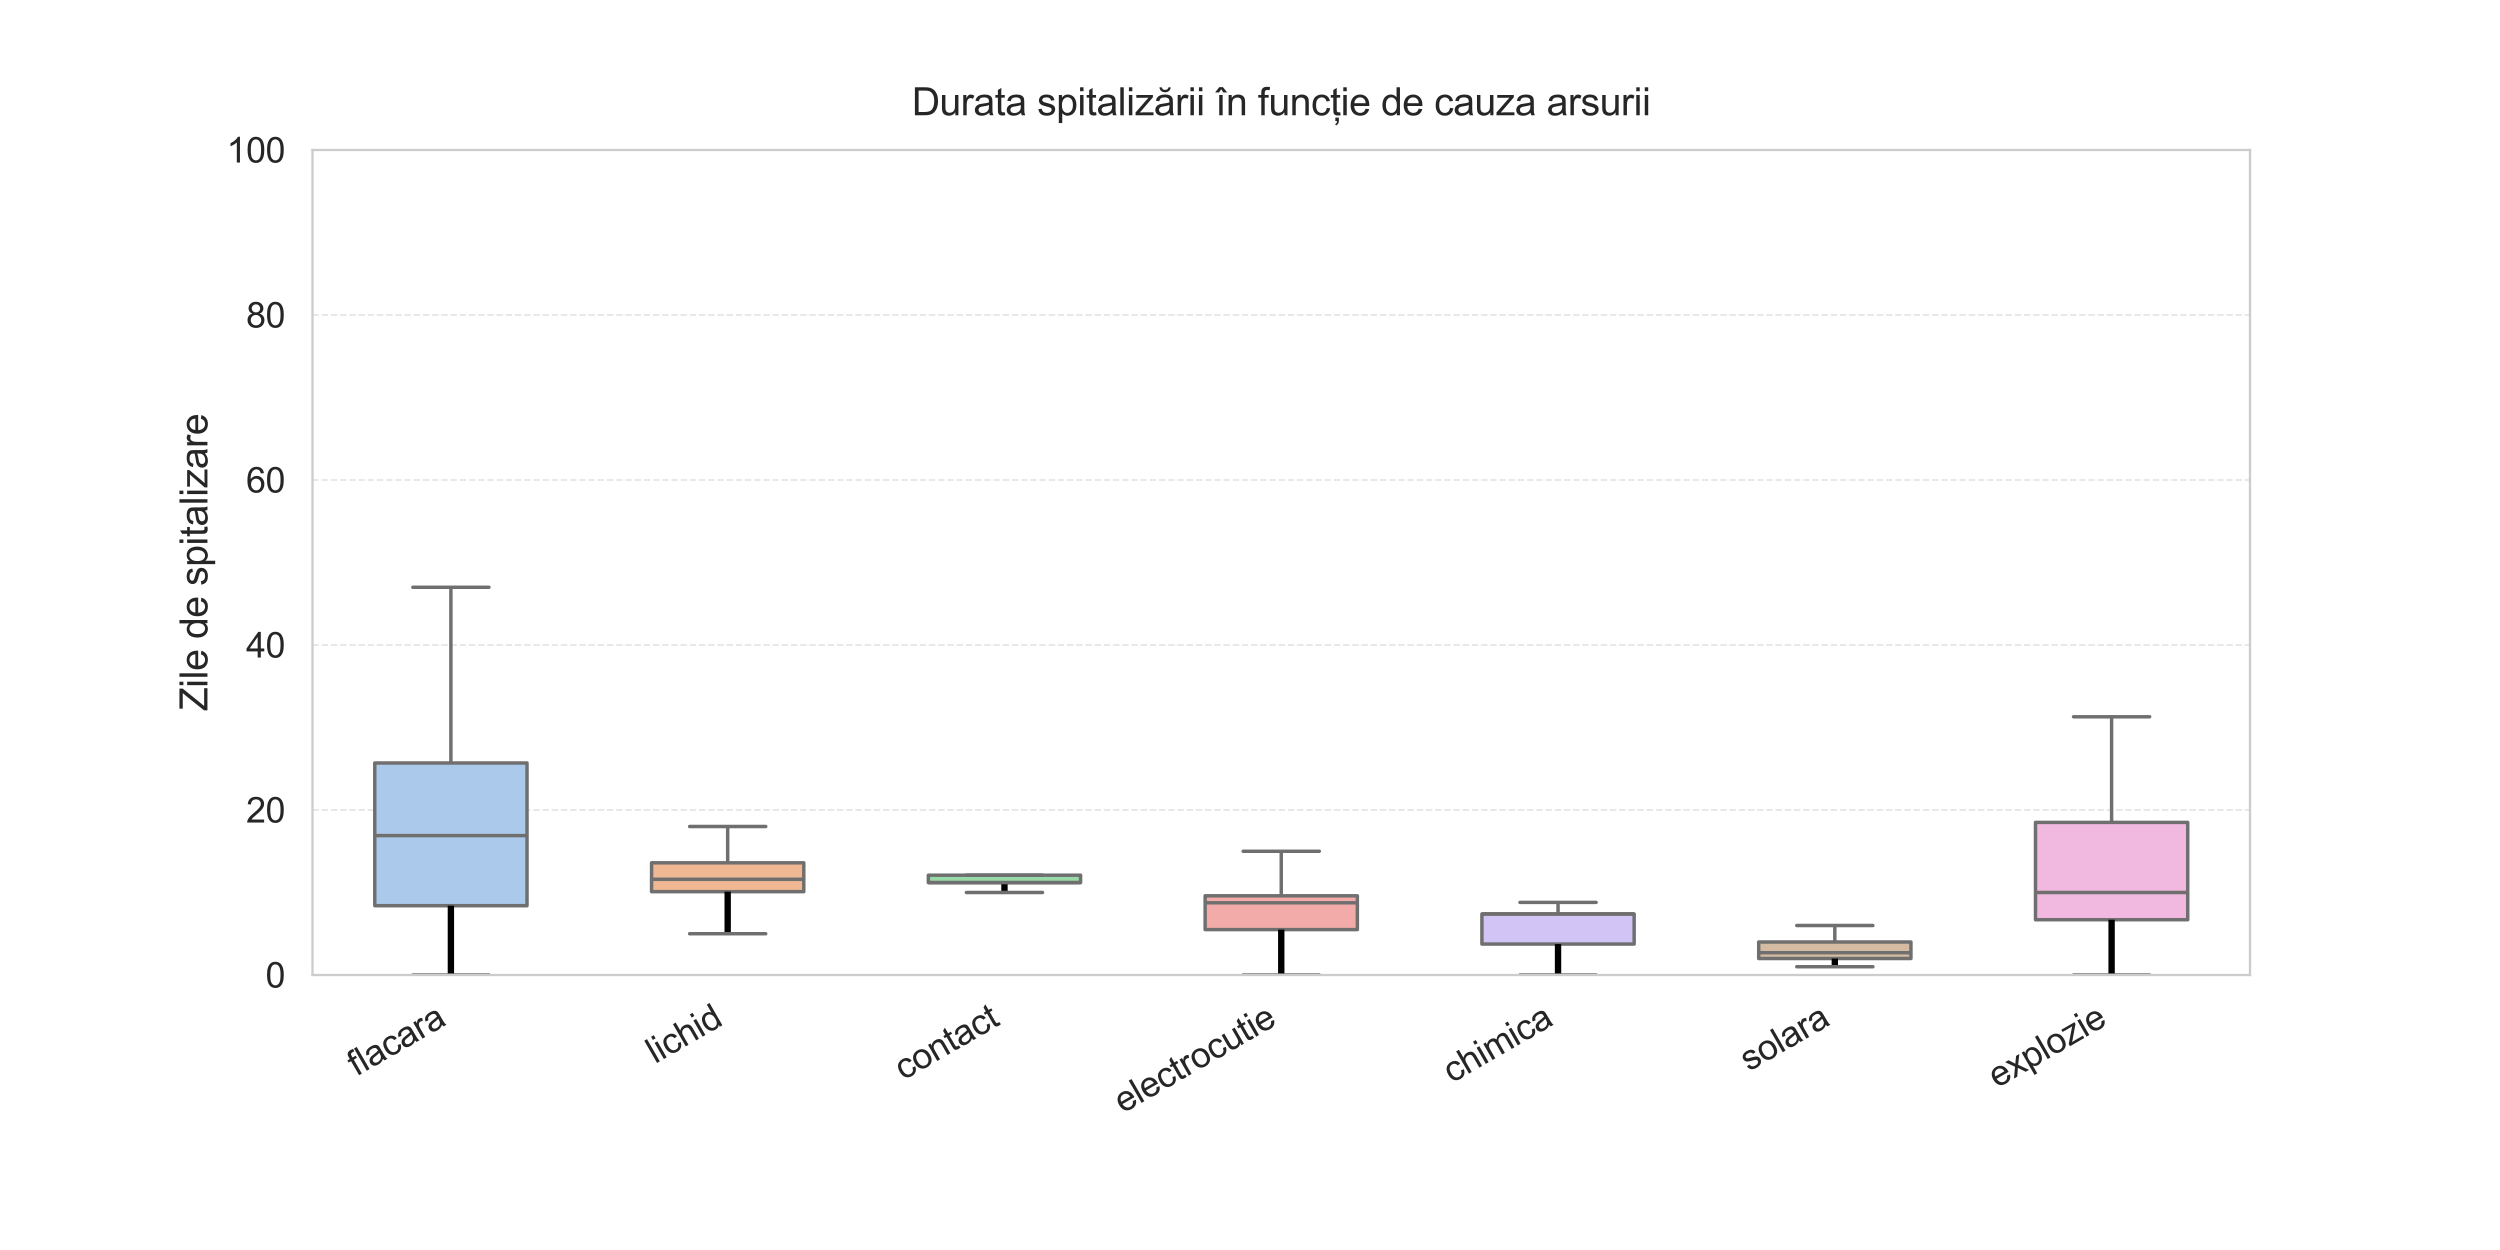 <?xml version="1.0" encoding="utf-8" standalone="no"?>
<!DOCTYPE svg PUBLIC "-//W3C//DTD SVG 1.1//EN"
  "http://www.w3.org/Graphics/SVG/1.1/DTD/svg11.dtd">
<svg xmlns:xlink="http://www.w3.org/1999/xlink" width="864pt" height="432pt" viewBox="0 0 864 432" xmlns="http://www.w3.org/2000/svg" version="1.1">
 <defs>
  <style type="text/css">*{stroke-linejoin: round; stroke-linecap: butt}</style>
 </defs>
 <g id="figure_1">
  <g id="patch_1">
   <path d="M 0 432 
L 864 432 
L 864 0 
L 0 0 
z
" style="fill: #ffffff"/>
  </g>
  <g id="axes_1">
   <g id="patch_2">
    <path d="M 108 336.96 
L 777.6 336.96 
L 777.6 51.84 
L 108 51.84 
z
" style="fill: #ffffff"/>
   </g>
   <g id="matplotlib.axis_1">
    <g id="xtick_1">
     <g id="text_1">
      <!-- flacara -->
      <g style="fill: #262626" transform="translate(123.176 372.118) rotate(-30) scale(0.121 -0.121)">
       <defs>
        <path id="ArialMT-66" d="M 556 0 
L 556 2881 
L 59 2881 
L 59 3319 
L 556 3319 
L 556 3672 
Q 556 4006 616 4169 
Q 697 4388 901 4523 
Q 1106 4659 1475 4659 
Q 1713 4659 2000 4603 
L 1916 4113 
Q 1741 4144 1584 4144 
Q 1328 4144 1222 4034 
Q 1116 3925 1116 3625 
L 1116 3319 
L 1763 3319 
L 1763 2881 
L 1116 2881 
L 1116 0 
L 556 0 
z
" transform="scale(0.016)"/>
        <path id="ArialMT-6c" d="M 409 0 
L 409 4581 
L 972 4581 
L 972 0 
L 409 0 
z
" transform="scale(0.016)"/>
        <path id="ArialMT-61" d="M 2588 409 
Q 2275 144 1986 34 
Q 1697 -75 1366 -75 
Q 819 -75 525 192 
Q 231 459 231 875 
Q 231 1119 342 1320 
Q 453 1522 633 1644 
Q 813 1766 1038 1828 
Q 1203 1872 1538 1913 
Q 2219 1994 2541 2106 
Q 2544 2222 2544 2253 
Q 2544 2597 2384 2738 
Q 2169 2928 1744 2928 
Q 1347 2928 1158 2789 
Q 969 2650 878 2297 
L 328 2372 
Q 403 2725 575 2942 
Q 747 3159 1072 3276 
Q 1397 3394 1825 3394 
Q 2250 3394 2515 3294 
Q 2781 3194 2906 3042 
Q 3031 2891 3081 2659 
Q 3109 2516 3109 2141 
L 3109 1391 
Q 3109 606 3145 398 
Q 3181 191 3288 0 
L 2700 0 
Q 2613 175 2588 409 
z
M 2541 1666 
Q 2234 1541 1622 1453 
Q 1275 1403 1131 1340 
Q 988 1278 909 1158 
Q 831 1038 831 891 
Q 831 666 1001 516 
Q 1172 366 1500 366 
Q 1825 366 2078 508 
Q 2331 650 2450 897 
Q 2541 1088 2541 1459 
L 2541 1666 
z
" transform="scale(0.016)"/>
        <path id="ArialMT-63" d="M 2588 1216 
L 3141 1144 
Q 3050 572 2676 248 
Q 2303 -75 1759 -75 
Q 1078 -75 664 370 
Q 250 816 250 1647 
Q 250 2184 428 2587 
Q 606 2991 970 3192 
Q 1334 3394 1763 3394 
Q 2303 3394 2647 3120 
Q 2991 2847 3088 2344 
L 2541 2259 
Q 2463 2594 2264 2762 
Q 2066 2931 1784 2931 
Q 1359 2931 1093 2626 
Q 828 2322 828 1663 
Q 828 994 1084 691 
Q 1341 388 1753 388 
Q 2084 388 2306 591 
Q 2528 794 2588 1216 
z
" transform="scale(0.016)"/>
        <path id="ArialMT-72" d="M 416 0 
L 416 3319 
L 922 3319 
L 922 2816 
Q 1116 3169 1280 3281 
Q 1444 3394 1641 3394 
Q 1925 3394 2219 3213 
L 2025 2691 
Q 1819 2813 1613 2813 
Q 1428 2813 1281 2702 
Q 1134 2591 1072 2394 
Q 978 2094 978 1738 
L 978 0 
L 416 0 
z
" transform="scale(0.016)"/>
       </defs>
       <use xlink:href="#ArialMT-66"/>
       <use xlink:href="#ArialMT-6c" transform="translate(27.783 0)"/>
       <use xlink:href="#ArialMT-61" transform="translate(50 0)"/>
       <use xlink:href="#ArialMT-63" transform="translate(105.615 0)"/>
       <use xlink:href="#ArialMT-61" transform="translate(155.615 0)"/>
       <use xlink:href="#ArialMT-72" transform="translate(211.23 0)"/>
       <use xlink:href="#ArialMT-61" transform="translate(244.531 0)"/>
      </g>
     </g>
    </g>
    <g id="xtick_2">
     <g id="text_2">
      <!-- lichid -->
      <g style="fill: #262626" transform="translate(226.404 367.747) rotate(-30) scale(0.121 -0.121)">
       <defs>
        <path id="ArialMT-69" d="M 425 3934 
L 425 4581 
L 988 4581 
L 988 3934 
L 425 3934 
z
M 425 0 
L 425 3319 
L 988 3319 
L 988 0 
L 425 0 
z
" transform="scale(0.016)"/>
        <path id="ArialMT-68" d="M 422 0 
L 422 4581 
L 984 4581 
L 984 2938 
Q 1378 3394 1978 3394 
Q 2347 3394 2619 3248 
Q 2891 3103 3008 2847 
Q 3125 2591 3125 2103 
L 3125 0 
L 2563 0 
L 2563 2103 
Q 2563 2525 2380 2717 
Q 2197 2909 1863 2909 
Q 1613 2909 1392 2779 
Q 1172 2650 1078 2428 
Q 984 2206 984 1816 
L 984 0 
L 422 0 
z
" transform="scale(0.016)"/>
        <path id="ArialMT-64" d="M 2575 0 
L 2575 419 
Q 2259 -75 1647 -75 
Q 1250 -75 917 144 
Q 584 363 401 755 
Q 219 1147 219 1656 
Q 219 2153 384 2558 
Q 550 2963 881 3178 
Q 1213 3394 1622 3394 
Q 1922 3394 2156 3267 
Q 2391 3141 2538 2938 
L 2538 4581 
L 3097 4581 
L 3097 0 
L 2575 0 
z
M 797 1656 
Q 797 1019 1065 703 
Q 1334 388 1700 388 
Q 2069 388 2326 689 
Q 2584 991 2584 1609 
Q 2584 2291 2321 2609 
Q 2059 2928 1675 2928 
Q 1300 2928 1048 2622 
Q 797 2316 797 1656 
z
" transform="scale(0.016)"/>
       </defs>
       <use xlink:href="#ArialMT-6c"/>
       <use xlink:href="#ArialMT-69" transform="translate(22.217 0)"/>
       <use xlink:href="#ArialMT-63" transform="translate(44.434 0)"/>
       <use xlink:href="#ArialMT-68" transform="translate(94.434 0)"/>
       <use xlink:href="#ArialMT-69" transform="translate(150.049 0)"/>
       <use xlink:href="#ArialMT-64" transform="translate(172.266 0)"/>
      </g>
     </g>
    </g>
    <g id="xtick_3">
     <g id="text_3">
      <!-- contact -->
      <g style="fill: #262626" transform="translate(312.157 373.465) rotate(-30) scale(0.121 -0.121)">
       <defs>
        <path id="ArialMT-6f" d="M 213 1659 
Q 213 2581 725 3025 
Q 1153 3394 1769 3394 
Q 2453 3394 2887 2945 
Q 3322 2497 3322 1706 
Q 3322 1066 3130 698 
Q 2938 331 2570 128 
Q 2203 -75 1769 -75 
Q 1072 -75 642 372 
Q 213 819 213 1659 
z
M 791 1659 
Q 791 1022 1069 705 
Q 1347 388 1769 388 
Q 2188 388 2466 706 
Q 2744 1025 2744 1678 
Q 2744 2294 2464 2611 
Q 2184 2928 1769 2928 
Q 1347 2928 1069 2612 
Q 791 2297 791 1659 
z
" transform="scale(0.016)"/>
        <path id="ArialMT-6e" d="M 422 0 
L 422 3319 
L 928 3319 
L 928 2847 
Q 1294 3394 1984 3394 
Q 2284 3394 2536 3286 
Q 2788 3178 2913 3003 
Q 3038 2828 3088 2588 
Q 3119 2431 3119 2041 
L 3119 0 
L 2556 0 
L 2556 2019 
Q 2556 2363 2490 2533 
Q 2425 2703 2258 2804 
Q 2091 2906 1866 2906 
Q 1506 2906 1245 2678 
Q 984 2450 984 1813 
L 984 0 
L 422 0 
z
" transform="scale(0.016)"/>
        <path id="ArialMT-74" d="M 1650 503 
L 1731 6 
Q 1494 -44 1306 -44 
Q 1000 -44 831 53 
Q 663 150 594 308 
Q 525 466 525 972 
L 525 2881 
L 113 2881 
L 113 3319 
L 525 3319 
L 525 4141 
L 1084 4478 
L 1084 3319 
L 1650 3319 
L 1650 2881 
L 1084 2881 
L 1084 941 
Q 1084 700 1114 631 
Q 1144 563 1211 522 
Q 1278 481 1403 481 
Q 1497 481 1650 503 
z
" transform="scale(0.016)"/>
       </defs>
       <use xlink:href="#ArialMT-63"/>
       <use xlink:href="#ArialMT-6f" transform="translate(50 0)"/>
       <use xlink:href="#ArialMT-6e" transform="translate(105.615 0)"/>
       <use xlink:href="#ArialMT-74" transform="translate(161.23 0)"/>
       <use xlink:href="#ArialMT-61" transform="translate(189.014 0)"/>
       <use xlink:href="#ArialMT-63" transform="translate(244.629 0)"/>
       <use xlink:href="#ArialMT-74" transform="translate(294.629 0)"/>
      </g>
     </g>
    </g>
    <g id="xtick_4">
     <g id="text_4">
      <!-- electrocutie -->
      <g style="fill: #262626" transform="translate(388.014 384.897) rotate(-30) scale(0.121 -0.121)">
       <defs>
        <path id="ArialMT-65" d="M 2694 1069 
L 3275 997 
Q 3138 488 2766 206 
Q 2394 -75 1816 -75 
Q 1088 -75 661 373 
Q 234 822 234 1631 
Q 234 2469 665 2931 
Q 1097 3394 1784 3394 
Q 2450 3394 2872 2941 
Q 3294 2488 3294 1666 
Q 3294 1616 3291 1516 
L 816 1516 
Q 847 969 1125 678 
Q 1403 388 1819 388 
Q 2128 388 2347 550 
Q 2566 713 2694 1069 
z
M 847 1978 
L 2700 1978 
Q 2663 2397 2488 2606 
Q 2219 2931 1791 2931 
Q 1403 2931 1139 2672 
Q 875 2413 847 1978 
z
" transform="scale(0.016)"/>
        <path id="ArialMT-75" d="M 2597 0 
L 2597 488 
Q 2209 -75 1544 -75 
Q 1250 -75 995 37 
Q 741 150 617 320 
Q 494 491 444 738 
Q 409 903 409 1263 
L 409 3319 
L 972 3319 
L 972 1478 
Q 972 1038 1006 884 
Q 1059 663 1231 536 
Q 1403 409 1656 409 
Q 1909 409 2131 539 
Q 2353 669 2445 892 
Q 2538 1116 2538 1541 
L 2538 3319 
L 3100 3319 
L 3100 0 
L 2597 0 
z
" transform="scale(0.016)"/>
       </defs>
       <use xlink:href="#ArialMT-65"/>
       <use xlink:href="#ArialMT-6c" transform="translate(55.615 0)"/>
       <use xlink:href="#ArialMT-65" transform="translate(77.832 0)"/>
       <use xlink:href="#ArialMT-63" transform="translate(133.447 0)"/>
       <use xlink:href="#ArialMT-74" transform="translate(183.447 0)"/>
       <use xlink:href="#ArialMT-72" transform="translate(211.23 0)"/>
       <use xlink:href="#ArialMT-6f" transform="translate(244.531 0)"/>
       <use xlink:href="#ArialMT-63" transform="translate(300.146 0)"/>
       <use xlink:href="#ArialMT-75" transform="translate(350.146 0)"/>
       <use xlink:href="#ArialMT-74" transform="translate(405.762 0)"/>
       <use xlink:href="#ArialMT-69" transform="translate(433.545 0)"/>
       <use xlink:href="#ArialMT-65" transform="translate(455.762 0)"/>
      </g>
     </g>
    </g>
    <g id="xtick_5">
     <g id="text_5">
      <!-- chimica -->
      <g style="fill: #262626" transform="translate(501.736 374.467) rotate(-30) scale(0.121 -0.121)">
       <defs>
        <path id="ArialMT-6d" d="M 422 0 
L 422 3319 
L 925 3319 
L 925 2853 
Q 1081 3097 1340 3245 
Q 1600 3394 1931 3394 
Q 2300 3394 2536 3241 
Q 2772 3088 2869 2813 
Q 3263 3394 3894 3394 
Q 4388 3394 4653 3120 
Q 4919 2847 4919 2278 
L 4919 0 
L 4359 0 
L 4359 2091 
Q 4359 2428 4304 2576 
Q 4250 2725 4106 2815 
Q 3963 2906 3769 2906 
Q 3419 2906 3187 2673 
Q 2956 2441 2956 1928 
L 2956 0 
L 2394 0 
L 2394 2156 
Q 2394 2531 2256 2718 
Q 2119 2906 1806 2906 
Q 1569 2906 1367 2781 
Q 1166 2656 1075 2415 
Q 984 2175 984 1722 
L 984 0 
L 422 0 
z
" transform="scale(0.016)"/>
       </defs>
       <use xlink:href="#ArialMT-63"/>
       <use xlink:href="#ArialMT-68" transform="translate(50 0)"/>
       <use xlink:href="#ArialMT-69" transform="translate(105.615 0)"/>
       <use xlink:href="#ArialMT-6d" transform="translate(127.832 0)"/>
       <use xlink:href="#ArialMT-69" transform="translate(211.133 0)"/>
       <use xlink:href="#ArialMT-63" transform="translate(233.35 0)"/>
       <use xlink:href="#ArialMT-61" transform="translate(283.35 0)"/>
      </g>
     </g>
    </g>
    <g id="xtick_6">
     <g id="text_6">
      <!-- solara -->
      <g style="fill: #262626" transform="translate(604.373 370.437) rotate(-30) scale(0.121 -0.121)">
       <defs>
        <path id="ArialMT-73" d="M 197 991 
L 753 1078 
Q 800 744 1014 566 
Q 1228 388 1613 388 
Q 2000 388 2187 545 
Q 2375 703 2375 916 
Q 2375 1106 2209 1216 
Q 2094 1291 1634 1406 
Q 1016 1563 777 1677 
Q 538 1791 414 1992 
Q 291 2194 291 2438 
Q 291 2659 392 2848 
Q 494 3038 669 3163 
Q 800 3259 1026 3326 
Q 1253 3394 1513 3394 
Q 1903 3394 2198 3281 
Q 2494 3169 2634 2976 
Q 2775 2784 2828 2463 
L 2278 2388 
Q 2241 2644 2061 2787 
Q 1881 2931 1553 2931 
Q 1166 2931 1000 2803 
Q 834 2675 834 2503 
Q 834 2394 903 2306 
Q 972 2216 1119 2156 
Q 1203 2125 1616 2013 
Q 2213 1853 2448 1751 
Q 2684 1650 2818 1456 
Q 2953 1263 2953 975 
Q 2953 694 2789 445 
Q 2625 197 2315 61 
Q 2006 -75 1616 -75 
Q 969 -75 630 194 
Q 291 463 197 991 
z
" transform="scale(0.016)"/>
       </defs>
       <use xlink:href="#ArialMT-73"/>
       <use xlink:href="#ArialMT-6f" transform="translate(50 0)"/>
       <use xlink:href="#ArialMT-6c" transform="translate(105.615 0)"/>
       <use xlink:href="#ArialMT-61" transform="translate(127.832 0)"/>
       <use xlink:href="#ArialMT-72" transform="translate(183.447 0)"/>
       <use xlink:href="#ArialMT-61" transform="translate(216.748 0)"/>
      </g>
     </g>
    </g>
    <g id="xtick_7">
     <g id="text_7">
      <!-- explozie -->
      <g style="fill: #262626" transform="translate(690.125 376.157) rotate(-30) scale(0.121 -0.121)">
       <defs>
        <path id="ArialMT-78" d="M 47 0 
L 1259 1725 
L 138 3319 
L 841 3319 
L 1350 2541 
Q 1494 2319 1581 2169 
Q 1719 2375 1834 2534 
L 2394 3319 
L 3066 3319 
L 1919 1756 
L 3153 0 
L 2463 0 
L 1781 1031 
L 1600 1309 
L 728 0 
L 47 0 
z
" transform="scale(0.016)"/>
        <path id="ArialMT-70" d="M 422 -1272 
L 422 3319 
L 934 3319 
L 934 2888 
Q 1116 3141 1344 3267 
Q 1572 3394 1897 3394 
Q 2322 3394 2647 3175 
Q 2972 2956 3137 2557 
Q 3303 2159 3303 1684 
Q 3303 1175 3120 767 
Q 2938 359 2589 142 
Q 2241 -75 1856 -75 
Q 1575 -75 1351 44 
Q 1128 163 984 344 
L 984 -1272 
L 422 -1272 
z
M 931 1641 
Q 931 1000 1190 694 
Q 1450 388 1819 388 
Q 2194 388 2461 705 
Q 2728 1022 2728 1688 
Q 2728 2322 2467 2637 
Q 2206 2953 1844 2953 
Q 1484 2953 1207 2617 
Q 931 2281 931 1641 
z
" transform="scale(0.016)"/>
        <path id="ArialMT-7a" d="M 125 0 
L 125 456 
L 2238 2881 
Q 1878 2863 1603 2863 
L 250 2863 
L 250 3319 
L 2963 3319 
L 2963 2947 
L 1166 841 
L 819 456 
Q 1197 484 1528 484 
L 3063 484 
L 3063 0 
L 125 0 
z
" transform="scale(0.016)"/>
       </defs>
       <use xlink:href="#ArialMT-65"/>
       <use xlink:href="#ArialMT-78" transform="translate(55.615 0)"/>
       <use xlink:href="#ArialMT-70" transform="translate(105.615 0)"/>
       <use xlink:href="#ArialMT-6c" transform="translate(161.23 0)"/>
       <use xlink:href="#ArialMT-6f" transform="translate(183.447 0)"/>
       <use xlink:href="#ArialMT-7a" transform="translate(239.062 0)"/>
       <use xlink:href="#ArialMT-69" transform="translate(289.062 0)"/>
       <use xlink:href="#ArialMT-65" transform="translate(311.279 0)"/>
      </g>
     </g>
    </g>
   </g>
   <g id="matplotlib.axis_2">
    <g id="ytick_1">
     <g id="line2d_1">
      <path d="M 108 336.96 
L 777.6 336.96 
" clip-path="url(#p78fc7edc43)" style="fill: none; stroke-dasharray: 2.22,0.96; stroke-dashoffset: 0; stroke: #cccccc; stroke-opacity: 0.5; stroke-width: 0.6"/>
     </g>
     <g id="text_8">
      <!-- 0 -->
      <g style="fill: #262626" transform="translate(91.771 341.29) scale(0.121 -0.121)">
       <defs>
        <path id="ArialMT-30" d="M 266 2259 
Q 266 3072 433 3567 
Q 600 4063 929 4331 
Q 1259 4600 1759 4600 
Q 2128 4600 2406 4451 
Q 2684 4303 2865 4023 
Q 3047 3744 3150 3342 
Q 3253 2941 3253 2259 
Q 3253 1453 3087 958 
Q 2922 463 2592 192 
Q 2263 -78 1759 -78 
Q 1097 -78 719 397 
Q 266 969 266 2259 
z
M 844 2259 
Q 844 1131 1108 757 
Q 1372 384 1759 384 
Q 2147 384 2411 759 
Q 2675 1134 2675 2259 
Q 2675 3391 2411 3762 
Q 2147 4134 1753 4134 
Q 1366 4134 1134 3806 
Q 844 3388 844 2259 
z
" transform="scale(0.016)"/>
       </defs>
       <use xlink:href="#ArialMT-30"/>
      </g>
     </g>
    </g>
    <g id="ytick_2">
     <g id="line2d_2">
      <path d="M 108 279.936 
L 777.6 279.936 
" clip-path="url(#p78fc7edc43)" style="fill: none; stroke-dasharray: 2.22,0.96; stroke-dashoffset: 0; stroke: #cccccc; stroke-opacity: 0.5; stroke-width: 0.6"/>
     </g>
     <g id="text_9">
      <!-- 20 -->
      <g style="fill: #262626" transform="translate(85.043 284.266) scale(0.121 -0.121)">
       <defs>
        <path id="ArialMT-32" d="M 3222 541 
L 3222 0 
L 194 0 
Q 188 203 259 391 
Q 375 700 629 1000 
Q 884 1300 1366 1694 
Q 2113 2306 2375 2664 
Q 2638 3022 2638 3341 
Q 2638 3675 2398 3904 
Q 2159 4134 1775 4134 
Q 1369 4134 1125 3890 
Q 881 3647 878 3216 
L 300 3275 
Q 359 3922 746 4261 
Q 1134 4600 1788 4600 
Q 2447 4600 2831 4234 
Q 3216 3869 3216 3328 
Q 3216 3053 3103 2787 
Q 2991 2522 2730 2228 
Q 2469 1934 1863 1422 
Q 1356 997 1212 845 
Q 1069 694 975 541 
L 3222 541 
z
" transform="scale(0.016)"/>
       </defs>
       <use xlink:href="#ArialMT-32"/>
       <use xlink:href="#ArialMT-30" transform="translate(55.615 0)"/>
      </g>
     </g>
    </g>
    <g id="ytick_3">
     <g id="line2d_3">
      <path d="M 108 222.912 
L 777.6 222.912 
" clip-path="url(#p78fc7edc43)" style="fill: none; stroke-dasharray: 2.22,0.96; stroke-dashoffset: 0; stroke: #cccccc; stroke-opacity: 0.5; stroke-width: 0.6"/>
     </g>
     <g id="text_10">
      <!-- 40 -->
      <g style="fill: #262626" transform="translate(85.043 227.242) scale(0.121 -0.121)">
       <defs>
        <path id="ArialMT-34" d="M 2069 0 
L 2069 1097 
L 81 1097 
L 81 1613 
L 2172 4581 
L 2631 4581 
L 2631 1613 
L 3250 1613 
L 3250 1097 
L 2631 1097 
L 2631 0 
L 2069 0 
z
M 2069 1613 
L 2069 3678 
L 634 1613 
L 2069 1613 
z
" transform="scale(0.016)"/>
       </defs>
       <use xlink:href="#ArialMT-34"/>
       <use xlink:href="#ArialMT-30" transform="translate(55.615 0)"/>
      </g>
     </g>
    </g>
    <g id="ytick_4">
     <g id="line2d_4">
      <path d="M 108 165.888 
L 777.6 165.888 
" clip-path="url(#p78fc7edc43)" style="fill: none; stroke-dasharray: 2.22,0.96; stroke-dashoffset: 0; stroke: #cccccc; stroke-opacity: 0.5; stroke-width: 0.6"/>
     </g>
     <g id="text_11">
      <!-- 60 -->
      <g style="fill: #262626" transform="translate(85.043 170.218) scale(0.121 -0.121)">
       <defs>
        <path id="ArialMT-36" d="M 3184 3459 
L 2625 3416 
Q 2550 3747 2413 3897 
Q 2184 4138 1850 4138 
Q 1581 4138 1378 3988 
Q 1113 3794 959 3422 
Q 806 3050 800 2363 
Q 1003 2672 1297 2822 
Q 1591 2972 1913 2972 
Q 2475 2972 2870 2558 
Q 3266 2144 3266 1488 
Q 3266 1056 3080 686 
Q 2894 316 2569 119 
Q 2244 -78 1831 -78 
Q 1128 -78 684 439 
Q 241 956 241 2144 
Q 241 3472 731 4075 
Q 1159 4600 1884 4600 
Q 2425 4600 2770 4297 
Q 3116 3994 3184 3459 
z
M 888 1484 
Q 888 1194 1011 928 
Q 1134 663 1356 523 
Q 1578 384 1822 384 
Q 2178 384 2434 671 
Q 2691 959 2691 1453 
Q 2691 1928 2437 2201 
Q 2184 2475 1800 2475 
Q 1419 2475 1153 2201 
Q 888 1928 888 1484 
z
" transform="scale(0.016)"/>
       </defs>
       <use xlink:href="#ArialMT-36"/>
       <use xlink:href="#ArialMT-30" transform="translate(55.615 0)"/>
      </g>
     </g>
    </g>
    <g id="ytick_5">
     <g id="line2d_5">
      <path d="M 108 108.864 
L 777.6 108.864 
" clip-path="url(#p78fc7edc43)" style="fill: none; stroke-dasharray: 2.22,0.96; stroke-dashoffset: 0; stroke: #cccccc; stroke-opacity: 0.5; stroke-width: 0.6"/>
     </g>
     <g id="text_12">
      <!-- 80 -->
      <g style="fill: #262626" transform="translate(85.043 113.194) scale(0.121 -0.121)">
       <defs>
        <path id="ArialMT-38" d="M 1131 2484 
Q 781 2613 612 2850 
Q 444 3088 444 3419 
Q 444 3919 803 4259 
Q 1163 4600 1759 4600 
Q 2359 4600 2725 4251 
Q 3091 3903 3091 3403 
Q 3091 3084 2923 2848 
Q 2756 2613 2416 2484 
Q 2838 2347 3058 2040 
Q 3278 1734 3278 1309 
Q 3278 722 2862 322 
Q 2447 -78 1769 -78 
Q 1091 -78 675 323 
Q 259 725 259 1325 
Q 259 1772 486 2073 
Q 713 2375 1131 2484 
z
M 1019 3438 
Q 1019 3113 1228 2906 
Q 1438 2700 1772 2700 
Q 2097 2700 2305 2904 
Q 2513 3109 2513 3406 
Q 2513 3716 2298 3927 
Q 2084 4138 1766 4138 
Q 1444 4138 1231 3931 
Q 1019 3725 1019 3438 
z
M 838 1322 
Q 838 1081 952 856 
Q 1066 631 1291 507 
Q 1516 384 1775 384 
Q 2178 384 2440 643 
Q 2703 903 2703 1303 
Q 2703 1709 2433 1975 
Q 2163 2241 1756 2241 
Q 1359 2241 1098 1978 
Q 838 1716 838 1322 
z
" transform="scale(0.016)"/>
       </defs>
       <use xlink:href="#ArialMT-38"/>
       <use xlink:href="#ArialMT-30" transform="translate(55.615 0)"/>
      </g>
     </g>
    </g>
    <g id="ytick_6">
     <g id="line2d_6">
      <path d="M 108 51.84 
L 777.6 51.84 
" clip-path="url(#p78fc7edc43)" style="fill: none; stroke-dasharray: 2.22,0.96; stroke-dashoffset: 0; stroke: #cccccc; stroke-opacity: 0.5; stroke-width: 0.6"/>
     </g>
     <g id="text_13">
      <!-- 100 -->
      <g style="fill: #262626" transform="translate(78.314 56.17) scale(0.121 -0.121)">
       <defs>
        <path id="ArialMT-31" d="M 2384 0 
L 1822 0 
L 1822 3584 
Q 1619 3391 1289 3197 
Q 959 3003 697 2906 
L 697 3450 
Q 1169 3672 1522 3987 
Q 1875 4303 2022 4600 
L 2384 4600 
L 2384 0 
z
" transform="scale(0.016)"/>
       </defs>
       <use xlink:href="#ArialMT-31"/>
       <use xlink:href="#ArialMT-30" transform="translate(55.615 0)"/>
       <use xlink:href="#ArialMT-30" transform="translate(111.23 0)"/>
      </g>
     </g>
    </g>
    <g id="text_14">
     <!-- Zile de spitalizare -->
     <g style="fill: #262626" transform="translate(71.69 245.753) rotate(-90) scale(0.132 -0.132)">
      <defs>
       <path id="ArialMT-5a" d="M 128 0 
L 128 563 
L 2475 3497 
Q 2725 3809 2950 4041 
L 394 4041 
L 394 4581 
L 3675 4581 
L 3675 4041 
L 1103 863 
L 825 541 
L 3750 541 
L 3750 0 
L 128 0 
z
" transform="scale(0.016)"/>
       <path id="ArialMT-20" transform="scale(0.016)"/>
      </defs>
      <use xlink:href="#ArialMT-5a"/>
      <use xlink:href="#ArialMT-69" transform="translate(61.084 0)"/>
      <use xlink:href="#ArialMT-6c" transform="translate(83.301 0)"/>
      <use xlink:href="#ArialMT-65" transform="translate(105.518 0)"/>
      <use xlink:href="#ArialMT-20" transform="translate(161.133 0)"/>
      <use xlink:href="#ArialMT-64" transform="translate(188.916 0)"/>
      <use xlink:href="#ArialMT-65" transform="translate(244.531 0)"/>
      <use xlink:href="#ArialMT-20" transform="translate(300.146 0)"/>
      <use xlink:href="#ArialMT-73" transform="translate(327.93 0)"/>
      <use xlink:href="#ArialMT-70" transform="translate(377.93 0)"/>
      <use xlink:href="#ArialMT-69" transform="translate(433.545 0)"/>
      <use xlink:href="#ArialMT-74" transform="translate(455.762 0)"/>
      <use xlink:href="#ArialMT-61" transform="translate(483.545 0)"/>
      <use xlink:href="#ArialMT-6c" transform="translate(539.16 0)"/>
      <use xlink:href="#ArialMT-69" transform="translate(561.377 0)"/>
      <use xlink:href="#ArialMT-7a" transform="translate(583.594 0)"/>
      <use xlink:href="#ArialMT-61" transform="translate(633.594 0)"/>
      <use xlink:href="#ArialMT-72" transform="translate(689.209 0)"/>
      <use xlink:href="#ArialMT-65" transform="translate(722.51 0)"/>
     </g>
    </g>
   </g>
   <g id="patch_3">
    <path d="M 129.523 313.01 
L 182.134 313.01 
L 182.134 263.684 
L 129.523 263.684 
L 129.523 313.01 
z
" clip-path="url(#p78fc7edc43)" style="fill: #abc9ea; stroke: #6f6f6f; stroke-width: 1.2; stroke-linejoin: miter"/>
   </g>
   <g id="line2d_7">
    <path d="M 155.829 313.01 
L 155.829 336.96 
" clip-path="url(#p78fc7edc43)" style="fill: none; stroke: #000000; stroke-width: 2.2"/>
   </g>
   <g id="line2d_8">
    <path d="M 155.829 263.684 
L 155.829 202.954 
" clip-path="url(#p78fc7edc43)" style="fill: none; stroke: #6f6f6f; stroke-width: 1.2"/>
   </g>
   <g id="line2d_9">
    <path d="M 142.676 336.96 
L 168.981 336.96 
" clip-path="url(#p78fc7edc43)" style="fill: none; stroke: #6f6f6f; stroke-width: 1.2; stroke-linecap: round"/>
   </g>
   <g id="line2d_10">
    <path d="M 142.676 202.954 
L 168.981 202.954 
" clip-path="url(#p78fc7edc43)" style="fill: none; stroke: #6f6f6f; stroke-width: 1.2; stroke-linecap: round"/>
   </g>
   <g id="line2d_11"/>
   <g id="patch_4">
    <path d="M 225.18 308.163 
L 277.791 308.163 
L 277.791 298.184 
L 225.18 298.184 
L 225.18 308.163 
z
" clip-path="url(#p78fc7edc43)" style="fill: #efb792; stroke: #6f6f6f; stroke-width: 1.2; stroke-linejoin: miter"/>
   </g>
   <g id="line2d_12">
    <path d="M 251.486 308.163 
L 251.486 322.704 
" clip-path="url(#p78fc7edc43)" style="fill: none; stroke: #000000; stroke-width: 2.2"/>
   </g>
   <g id="line2d_13">
    <path d="M 251.486 298.184 
L 251.486 285.638 
" clip-path="url(#p78fc7edc43)" style="fill: none; stroke: #6f6f6f; stroke-width: 1.2"/>
   </g>
   <g id="line2d_14">
    <path d="M 238.333 322.704 
L 264.639 322.704 
" clip-path="url(#p78fc7edc43)" style="fill: none; stroke: #6f6f6f; stroke-width: 1.2; stroke-linecap: round"/>
   </g>
   <g id="line2d_15">
    <path d="M 238.333 285.638 
L 264.639 285.638 
" clip-path="url(#p78fc7edc43)" style="fill: none; stroke: #6f6f6f; stroke-width: 1.2; stroke-linecap: round"/>
   </g>
   <g id="line2d_16"/>
   <g id="patch_5">
    <path d="M 320.837 305.027 
L 373.449 305.027 
L 373.449 302.46 
L 320.837 302.46 
L 320.837 305.027 
z
" clip-path="url(#p78fc7edc43)" style="fill: #98daa7; stroke: #6f6f6f; stroke-width: 1.2; stroke-linejoin: miter"/>
   </g>
   <g id="line2d_17">
    <path d="M 347.143 305.027 
L 347.143 308.448 
" clip-path="url(#p78fc7edc43)" style="fill: none; stroke: #000000; stroke-width: 2.2"/>
   </g>
   <g id="line2d_18">
    <path d="M 347.143 302.46 
L 347.143 302.46 
" clip-path="url(#p78fc7edc43)" style="fill: none; stroke: #6f6f6f; stroke-width: 1.2"/>
   </g>
   <g id="line2d_19">
    <path d="M 333.99 308.448 
L 360.296 308.448 
" clip-path="url(#p78fc7edc43)" style="fill: none; stroke: #6f6f6f; stroke-width: 1.2; stroke-linecap: round"/>
   </g>
   <g id="line2d_20">
    <path d="M 333.99 302.46 
L 360.296 302.46 
" clip-path="url(#p78fc7edc43)" style="fill: none; stroke: #6f6f6f; stroke-width: 1.2; stroke-linecap: round"/>
   </g>
   <g id="line2d_21"/>
   <g id="patch_6">
    <path d="M 416.494 321.278 
L 469.106 321.278 
L 469.106 309.588 
L 416.494 309.588 
L 416.494 321.278 
z
" clip-path="url(#p78fc7edc43)" style="fill: #f2aba8; stroke: #6f6f6f; stroke-width: 1.2; stroke-linejoin: miter"/>
   </g>
   <g id="line2d_22">
    <path d="M 442.8 321.278 
L 442.8 336.96 
" clip-path="url(#p78fc7edc43)" style="fill: none; stroke: #000000; stroke-width: 2.2"/>
   </g>
   <g id="line2d_23">
    <path d="M 442.8 309.588 
L 442.8 294.192 
" clip-path="url(#p78fc7edc43)" style="fill: none; stroke: #6f6f6f; stroke-width: 1.2"/>
   </g>
   <g id="line2d_24">
    <path d="M 429.647 336.96 
L 455.953 336.96 
" clip-path="url(#p78fc7edc43)" style="fill: none; stroke: #6f6f6f; stroke-width: 1.2; stroke-linecap: round"/>
   </g>
   <g id="line2d_25">
    <path d="M 429.647 294.192 
L 455.953 294.192 
" clip-path="url(#p78fc7edc43)" style="fill: none; stroke: #6f6f6f; stroke-width: 1.2; stroke-linecap: round"/>
   </g>
   <g id="line2d_26"/>
   <g id="patch_7">
    <path d="M 512.151 326.268 
L 564.763 326.268 
L 564.763 315.861 
L 512.151 315.861 
L 512.151 326.268 
z
" clip-path="url(#p78fc7edc43)" style="fill: #d3c4f6; stroke: #6f6f6f; stroke-width: 1.2; stroke-linejoin: miter"/>
   </g>
   <g id="line2d_27">
    <path d="M 538.457 326.268 
L 538.457 336.96 
" clip-path="url(#p78fc7edc43)" style="fill: none; stroke: #000000; stroke-width: 2.2"/>
   </g>
   <g id="line2d_28">
    <path d="M 538.457 315.861 
L 538.457 311.869 
" clip-path="url(#p78fc7edc43)" style="fill: none; stroke: #6f6f6f; stroke-width: 1.2"/>
   </g>
   <g id="line2d_29">
    <path d="M 525.304 336.96 
L 551.61 336.96 
" clip-path="url(#p78fc7edc43)" style="fill: none; stroke: #6f6f6f; stroke-width: 1.2; stroke-linecap: round"/>
   </g>
   <g id="line2d_30">
    <path d="M 525.304 311.869 
L 551.61 311.869 
" clip-path="url(#p78fc7edc43)" style="fill: none; stroke: #6f6f6f; stroke-width: 1.2; stroke-linecap: round"/>
   </g>
   <g id="line2d_31"/>
   <g id="patch_8">
    <path d="M 607.809 331.258 
L 660.42 331.258 
L 660.42 325.555 
L 607.809 325.555 
L 607.809 331.258 
z
" clip-path="url(#p78fc7edc43)" style="fill: #d6bba3; stroke: #6f6f6f; stroke-width: 1.2; stroke-linejoin: miter"/>
   </g>
   <g id="line2d_32">
    <path d="M 634.114 331.258 
L 634.114 334.109 
" clip-path="url(#p78fc7edc43)" style="fill: none; stroke: #000000; stroke-width: 2.2"/>
   </g>
   <g id="line2d_33">
    <path d="M 634.114 325.555 
L 634.114 319.853 
" clip-path="url(#p78fc7edc43)" style="fill: none; stroke: #6f6f6f; stroke-width: 1.2"/>
   </g>
   <g id="line2d_34">
    <path d="M 620.961 334.109 
L 647.267 334.109 
" clip-path="url(#p78fc7edc43)" style="fill: none; stroke: #6f6f6f; stroke-width: 1.2; stroke-linecap: round"/>
   </g>
   <g id="line2d_35">
    <path d="M 620.961 319.853 
L 647.267 319.853 
" clip-path="url(#p78fc7edc43)" style="fill: none; stroke: #6f6f6f; stroke-width: 1.2; stroke-linecap: round"/>
   </g>
   <g id="line2d_36"/>
   <g id="patch_9">
    <path d="M 703.466 317.857 
L 756.077 317.857 
L 756.077 284.213 
L 703.466 284.213 
L 703.466 317.857 
z
" clip-path="url(#p78fc7edc43)" style="fill: #f1b9e0; stroke: #6f6f6f; stroke-width: 1.2; stroke-linejoin: miter"/>
   </g>
   <g id="line2d_37">
    <path d="M 729.771 317.857 
L 729.771 336.96 
" clip-path="url(#p78fc7edc43)" style="fill: none; stroke: #000000; stroke-width: 2.2"/>
   </g>
   <g id="line2d_38">
    <path d="M 729.771 284.213 
L 729.771 247.717 
" clip-path="url(#p78fc7edc43)" style="fill: none; stroke: #6f6f6f; stroke-width: 1.2"/>
   </g>
   <g id="line2d_39">
    <path d="M 716.619 336.96 
L 742.924 336.96 
" clip-path="url(#p78fc7edc43)" style="fill: none; stroke: #6f6f6f; stroke-width: 1.2; stroke-linecap: round"/>
   </g>
   <g id="line2d_40">
    <path d="M 716.619 247.717 
L 742.924 247.717 
" clip-path="url(#p78fc7edc43)" style="fill: none; stroke: #6f6f6f; stroke-width: 1.2; stroke-linecap: round"/>
   </g>
   <g id="line2d_41"/>
   <g id="line2d_42">
    <path d="M 129.523 288.775 
L 182.134 288.775 
" clip-path="url(#p78fc7edc43)" style="fill: none; stroke: #6f6f6f; stroke-width: 1.2"/>
   </g>
   <g id="line2d_43">
    <path d="M 225.18 303.886 
L 277.791 303.886 
" clip-path="url(#p78fc7edc43)" style="fill: none; stroke: #6f6f6f; stroke-width: 1.2"/>
   </g>
   <g id="line2d_44">
    <path d="M 320.837 305.027 
L 373.449 305.027 
" clip-path="url(#p78fc7edc43)" style="fill: none; stroke: #6f6f6f; stroke-width: 1.2"/>
   </g>
   <g id="line2d_45">
    <path d="M 416.494 312.012 
L 469.106 312.012 
" clip-path="url(#p78fc7edc43)" style="fill: none; stroke: #6f6f6f; stroke-width: 1.2"/>
   </g>
   <g id="line2d_46">
    <path d="M 512.151 315.861 
L 564.763 315.861 
" clip-path="url(#p78fc7edc43)" style="fill: none; stroke: #6f6f6f; stroke-width: 1.2"/>
   </g>
   <g id="line2d_47">
    <path d="M 607.809 329.262 
L 660.42 329.262 
" clip-path="url(#p78fc7edc43)" style="fill: none; stroke: #6f6f6f; stroke-width: 1.2"/>
   </g>
   <g id="line2d_48">
    <path d="M 703.466 308.448 
L 756.077 308.448 
" clip-path="url(#p78fc7edc43)" style="fill: none; stroke: #6f6f6f; stroke-width: 1.2"/>
   </g>
   <g id="patch_10">
    <path d="M 108 336.96 
L 108 51.84 
" style="fill: none; stroke: #cccccc; stroke-width: 0.8; stroke-linejoin: miter; stroke-linecap: square"/>
   </g>
   <g id="patch_11">
    <path d="M 777.6 336.96 
L 777.6 51.84 
" style="fill: none; stroke: #cccccc; stroke-width: 0.8; stroke-linejoin: miter; stroke-linecap: square"/>
   </g>
   <g id="patch_12">
    <path d="M 108 336.96 
L 777.6 336.96 
" style="fill: none; stroke: #cccccc; stroke-width: 0.8; stroke-linejoin: miter; stroke-linecap: square"/>
   </g>
   <g id="patch_13">
    <path d="M 108 51.84 
L 777.6 51.84 
" style="fill: none; stroke: #cccccc; stroke-width: 0.8; stroke-linejoin: miter; stroke-linecap: square"/>
   </g>
   <g id="text_15">
    <!-- n = 1343 -->
    <g style="fill: #262626" transform="translate(138.188 1483.882) scale(0.09 -0.09)">
     <defs>
      <path id="ArialMT-3d" d="M 3381 2694 
L 356 2694 
L 356 3219 
L 3381 3219 
L 3381 2694 
z
M 3381 1303 
L 356 1303 
L 356 1828 
L 3381 1828 
L 3381 1303 
z
" transform="scale(0.016)"/>
      <path id="ArialMT-33" d="M 269 1209 
L 831 1284 
Q 928 806 1161 595 
Q 1394 384 1728 384 
Q 2125 384 2398 659 
Q 2672 934 2672 1341 
Q 2672 1728 2419 1979 
Q 2166 2231 1775 2231 
Q 1616 2231 1378 2169 
L 1441 2663 
Q 1497 2656 1531 2656 
Q 1891 2656 2178 2843 
Q 2466 3031 2466 3422 
Q 2466 3731 2256 3934 
Q 2047 4138 1716 4138 
Q 1388 4138 1169 3931 
Q 950 3725 888 3313 
L 325 3413 
Q 428 3978 793 4289 
Q 1159 4600 1703 4600 
Q 2078 4600 2393 4439 
Q 2709 4278 2876 4000 
Q 3044 3722 3044 3409 
Q 3044 3113 2884 2869 
Q 2725 2625 2413 2481 
Q 2819 2388 3044 2092 
Q 3269 1797 3269 1353 
Q 3269 753 2831 336 
Q 2394 -81 1725 -81 
Q 1122 -81 723 278 
Q 325 638 269 1209 
z
" transform="scale(0.016)"/>
     </defs>
     <use xlink:href="#ArialMT-6e"/>
     <use xlink:href="#ArialMT-20" transform="translate(55.615 0)"/>
     <use xlink:href="#ArialMT-3d" transform="translate(83.398 0)"/>
     <use xlink:href="#ArialMT-20" transform="translate(141.797 0)"/>
     <use xlink:href="#ArialMT-31" transform="translate(169.58 0)"/>
     <use xlink:href="#ArialMT-33" transform="translate(225.195 0)"/>
     <use xlink:href="#ArialMT-34" transform="translate(280.811 0)"/>
     <use xlink:href="#ArialMT-33" transform="translate(336.426 0)"/>
    </g>
   </g>
   <g id="text_16">
    <!-- n = 1073 -->
    <g style="fill: #262626" transform="translate(233.845 1483.882) scale(0.09 -0.09)">
     <defs>
      <path id="ArialMT-37" d="M 303 3981 
L 303 4522 
L 3269 4522 
L 3269 4084 
Q 2831 3619 2401 2847 
Q 1972 2075 1738 1259 
Q 1569 684 1522 0 
L 944 0 
Q 953 541 1156 1306 
Q 1359 2072 1739 2783 
Q 2119 3494 2547 3981 
L 303 3981 
z
" transform="scale(0.016)"/>
     </defs>
     <use xlink:href="#ArialMT-6e"/>
     <use xlink:href="#ArialMT-20" transform="translate(55.615 0)"/>
     <use xlink:href="#ArialMT-3d" transform="translate(83.398 0)"/>
     <use xlink:href="#ArialMT-20" transform="translate(141.797 0)"/>
     <use xlink:href="#ArialMT-31" transform="translate(169.58 0)"/>
     <use xlink:href="#ArialMT-30" transform="translate(225.195 0)"/>
     <use xlink:href="#ArialMT-37" transform="translate(280.811 0)"/>
     <use xlink:href="#ArialMT-33" transform="translate(336.426 0)"/>
    </g>
   </g>
   <g id="text_17">
    <!-- n = 215 -->
    <g style="fill: #262626" transform="translate(332.005 1483.882) scale(0.09 -0.09)">
     <defs>
      <path id="ArialMT-35" d="M 266 1200 
L 856 1250 
Q 922 819 1161 601 
Q 1400 384 1738 384 
Q 2144 384 2425 690 
Q 2706 997 2706 1503 
Q 2706 1984 2436 2262 
Q 2166 2541 1728 2541 
Q 1456 2541 1237 2417 
Q 1019 2294 894 2097 
L 366 2166 
L 809 4519 
L 3088 4519 
L 3088 3981 
L 1259 3981 
L 1013 2750 
Q 1425 3038 1878 3038 
Q 2478 3038 2890 2622 
Q 3303 2206 3303 1553 
Q 3303 931 2941 478 
Q 2500 -78 1738 -78 
Q 1113 -78 717 272 
Q 322 622 266 1200 
z
" transform="scale(0.016)"/>
     </defs>
     <use xlink:href="#ArialMT-6e"/>
     <use xlink:href="#ArialMT-20" transform="translate(55.615 0)"/>
     <use xlink:href="#ArialMT-3d" transform="translate(83.398 0)"/>
     <use xlink:href="#ArialMT-20" transform="translate(141.797 0)"/>
     <use xlink:href="#ArialMT-32" transform="translate(169.58 0)"/>
     <use xlink:href="#ArialMT-31" transform="translate(225.195 0)"/>
     <use xlink:href="#ArialMT-35" transform="translate(280.811 0)"/>
    </g>
   </g>
   <g id="text_18">
    <!-- n = 88 -->
    <g style="fill: #262626" transform="translate(430.164 1483.882) scale(0.09 -0.09)">
     <use xlink:href="#ArialMT-6e"/>
     <use xlink:href="#ArialMT-20" transform="translate(55.615 0)"/>
     <use xlink:href="#ArialMT-3d" transform="translate(83.398 0)"/>
     <use xlink:href="#ArialMT-20" transform="translate(141.797 0)"/>
     <use xlink:href="#ArialMT-38" transform="translate(169.58 0)"/>
     <use xlink:href="#ArialMT-38" transform="translate(225.195 0)"/>
    </g>
   </g>
   <g id="text_19">
    <!-- n = 51 -->
    <g style="fill: #262626" transform="translate(525.821 1483.882) scale(0.09 -0.09)">
     <use xlink:href="#ArialMT-6e"/>
     <use xlink:href="#ArialMT-20" transform="translate(55.615 0)"/>
     <use xlink:href="#ArialMT-3d" transform="translate(83.398 0)"/>
     <use xlink:href="#ArialMT-20" transform="translate(141.797 0)"/>
     <use xlink:href="#ArialMT-35" transform="translate(169.58 0)"/>
     <use xlink:href="#ArialMT-31" transform="translate(225.195 0)"/>
    </g>
   </g>
   <g id="text_20">
    <!-- n = 25 -->
    <g style="fill: #262626" transform="translate(621.478 1483.882) scale(0.09 -0.09)">
     <use xlink:href="#ArialMT-6e"/>
     <use xlink:href="#ArialMT-20" transform="translate(55.615 0)"/>
     <use xlink:href="#ArialMT-3d" transform="translate(83.398 0)"/>
     <use xlink:href="#ArialMT-20" transform="translate(141.797 0)"/>
     <use xlink:href="#ArialMT-32" transform="translate(169.58 0)"/>
     <use xlink:href="#ArialMT-35" transform="translate(225.195 0)"/>
    </g>
   </g>
   <g id="text_21">
    <!-- n = 67 -->
    <g style="fill: #262626" transform="translate(717.136 1483.882) scale(0.09 -0.09)">
     <use xlink:href="#ArialMT-6e"/>
     <use xlink:href="#ArialMT-20" transform="translate(55.615 0)"/>
     <use xlink:href="#ArialMT-3d" transform="translate(83.398 0)"/>
     <use xlink:href="#ArialMT-20" transform="translate(141.797 0)"/>
     <use xlink:href="#ArialMT-36" transform="translate(169.58 0)"/>
     <use xlink:href="#ArialMT-37" transform="translate(225.195 0)"/>
    </g>
   </g>
   <g id="text_22">
    <!-- Durata spitalizării în funcție de cauza arsurii -->
    <g style="fill: #262626" transform="translate(315.149 39.84) scale(0.132 -0.132)">
     <defs>
      <path id="ArialMT-44" d="M 494 0 
L 494 4581 
L 2072 4581 
Q 2606 4581 2888 4516 
Q 3281 4425 3559 4188 
Q 3922 3881 4101 3404 
Q 4281 2928 4281 2316 
Q 4281 1794 4159 1391 
Q 4038 988 3847 723 
Q 3656 459 3429 307 
Q 3203 156 2883 78 
Q 2563 0 2147 0 
L 494 0 
z
M 1100 541 
L 2078 541 
Q 2531 541 2789 625 
Q 3047 709 3200 863 
Q 3416 1078 3536 1442 
Q 3656 1806 3656 2325 
Q 3656 3044 3420 3430 
Q 3184 3816 2847 3947 
Q 2603 4041 2063 4041 
L 1100 4041 
L 1100 541 
z
" transform="scale(0.016)"/>
      <path id="ArialMT-103" d="M 2588 409 
Q 2275 144 1986 34 
Q 1697 -75 1366 -75 
Q 819 -75 525 192 
Q 231 459 231 875 
Q 231 1119 342 1320 
Q 453 1522 633 1644 
Q 813 1766 1038 1828 
Q 1203 1872 1538 1913 
Q 2219 1994 2541 2106 
Q 2544 2222 2544 2253 
Q 2544 2597 2384 2738 
Q 2169 2928 1744 2928 
Q 1347 2928 1158 2789 
Q 969 2650 878 2297 
L 328 2372 
Q 403 2725 575 2942 
Q 747 3159 1072 3276 
Q 1397 3394 1825 3394 
Q 2250 3394 2515 3294 
Q 2781 3194 2906 3042 
Q 3031 2891 3081 2659 
Q 3109 2516 3109 2141 
L 3109 1391 
Q 3109 606 3145 398 
Q 3181 191 3288 0 
L 2700 0 
Q 2613 175 2588 409 
z
M 2541 1666 
Q 2234 1541 1622 1453 
Q 1275 1403 1131 1340 
Q 988 1278 909 1158 
Q 831 1038 831 891 
Q 831 666 1001 516 
Q 1172 366 1500 366 
Q 1825 366 2078 508 
Q 2331 650 2450 897 
Q 2541 1088 2541 1459 
L 2541 1666 
z
M 2374 4575 
L 2759 4575 
Q 2712 4184 2473 3975 
Q 2234 3766 1837 3766 
Q 1437 3766 1198 3973 
Q 959 4181 912 4575 
L 1296 4575 
Q 1340 4363 1469 4258 
Q 1599 4153 1818 4153 
Q 2071 4153 2201 4254 
Q 2331 4356 2374 4575 
z
" transform="scale(0.016)"/>
      <path id="ArialMT-ee" d="M 619 0 
L 619 3319 
L 1181 3319 
L 1181 0 
L 619 0 
z
M 947 4263 
L 594 3731 
L -50 3731 
L 625 4606 
L 1225 4606 
L 1928 3731 
L 1291 3731 
L 947 4263 
z
" transform="scale(0.016)"/>
      <path id="ArialMT-21b" d="M 1650 503 
L 1731 6 
Q 1494 -44 1306 -44 
Q 1000 -44 831 53 
Q 663 150 594 308 
Q 525 466 525 972 
L 525 2881 
L 113 2881 
L 113 3319 
L 525 3319 
L 525 4141 
L 1084 4478 
L 1084 3319 
L 1650 3319 
L 1650 2881 
L 1084 2881 
L 1084 941 
Q 1084 700 1114 631 
Q 1144 563 1211 522 
Q 1278 481 1403 481 
Q 1497 481 1650 503 
z
M 859 -953 
L 859 -378 
L 1438 -378 
L 1438 -953 
Q 1438 -1172 1323 -1364 
Q 1209 -1556 966 -1663 
L 828 -1447 
Q 1125 -1316 1147 -953 
L 859 -953 
z
" transform="scale(0.016)"/>
     </defs>
     <use xlink:href="#ArialMT-44"/>
     <use xlink:href="#ArialMT-75" transform="translate(72.217 0)"/>
     <use xlink:href="#ArialMT-72" transform="translate(127.832 0)"/>
     <use xlink:href="#ArialMT-61" transform="translate(161.133 0)"/>
     <use xlink:href="#ArialMT-74" transform="translate(216.748 0)"/>
     <use xlink:href="#ArialMT-61" transform="translate(244.531 0)"/>
     <use xlink:href="#ArialMT-20" transform="translate(300.146 0)"/>
     <use xlink:href="#ArialMT-73" transform="translate(327.93 0)"/>
     <use xlink:href="#ArialMT-70" transform="translate(377.93 0)"/>
     <use xlink:href="#ArialMT-69" transform="translate(433.545 0)"/>
     <use xlink:href="#ArialMT-74" transform="translate(455.762 0)"/>
     <use xlink:href="#ArialMT-61" transform="translate(483.545 0)"/>
     <use xlink:href="#ArialMT-6c" transform="translate(539.16 0)"/>
     <use xlink:href="#ArialMT-69" transform="translate(561.377 0)"/>
     <use xlink:href="#ArialMT-7a" transform="translate(583.594 0)"/>
     <use xlink:href="#ArialMT-103" transform="translate(633.594 0)"/>
     <use xlink:href="#ArialMT-72" transform="translate(689.209 0)"/>
     <use xlink:href="#ArialMT-69" transform="translate(722.51 0)"/>
     <use xlink:href="#ArialMT-69" transform="translate(744.727 0)"/>
     <use xlink:href="#ArialMT-20" transform="translate(766.943 0)"/>
     <use xlink:href="#ArialMT-ee" transform="translate(794.727 0)"/>
     <use xlink:href="#ArialMT-6e" transform="translate(822.51 0)"/>
     <use xlink:href="#ArialMT-20" transform="translate(878.125 0)"/>
     <use xlink:href="#ArialMT-66" transform="translate(905.908 0)"/>
     <use xlink:href="#ArialMT-75" transform="translate(933.691 0)"/>
     <use xlink:href="#ArialMT-6e" transform="translate(989.307 0)"/>
     <use xlink:href="#ArialMT-63" transform="translate(1044.922 0)"/>
     <use xlink:href="#ArialMT-21b" transform="translate(1094.922 0)"/>
     <use xlink:href="#ArialMT-69" transform="translate(1122.705 0)"/>
     <use xlink:href="#ArialMT-65" transform="translate(1144.922 0)"/>
     <use xlink:href="#ArialMT-20" transform="translate(1200.537 0)"/>
     <use xlink:href="#ArialMT-64" transform="translate(1228.32 0)"/>
     <use xlink:href="#ArialMT-65" transform="translate(1283.936 0)"/>
     <use xlink:href="#ArialMT-20" transform="translate(1339.551 0)"/>
     <use xlink:href="#ArialMT-63" transform="translate(1367.334 0)"/>
     <use xlink:href="#ArialMT-61" transform="translate(1417.334 0)"/>
     <use xlink:href="#ArialMT-75" transform="translate(1472.949 0)"/>
     <use xlink:href="#ArialMT-7a" transform="translate(1528.564 0)"/>
     <use xlink:href="#ArialMT-61" transform="translate(1578.564 0)"/>
     <use xlink:href="#ArialMT-20" transform="translate(1634.18 0)"/>
     <use xlink:href="#ArialMT-61" transform="translate(1661.963 0)"/>
     <use xlink:href="#ArialMT-72" transform="translate(1717.578 0)"/>
     <use xlink:href="#ArialMT-73" transform="translate(1750.879 0)"/>
     <use xlink:href="#ArialMT-75" transform="translate(1800.879 0)"/>
     <use xlink:href="#ArialMT-72" transform="translate(1856.494 0)"/>
     <use xlink:href="#ArialMT-69" transform="translate(1889.795 0)"/>
     <use xlink:href="#ArialMT-69" transform="translate(1912.012 0)"/>
    </g>
   </g>
  </g>
 </g>
 <defs>
  <clipPath id="p78fc7edc43">
   <rect x="108" y="51.84" width="669.6" height="285.12"/>
  </clipPath>
 </defs>
</svg>
